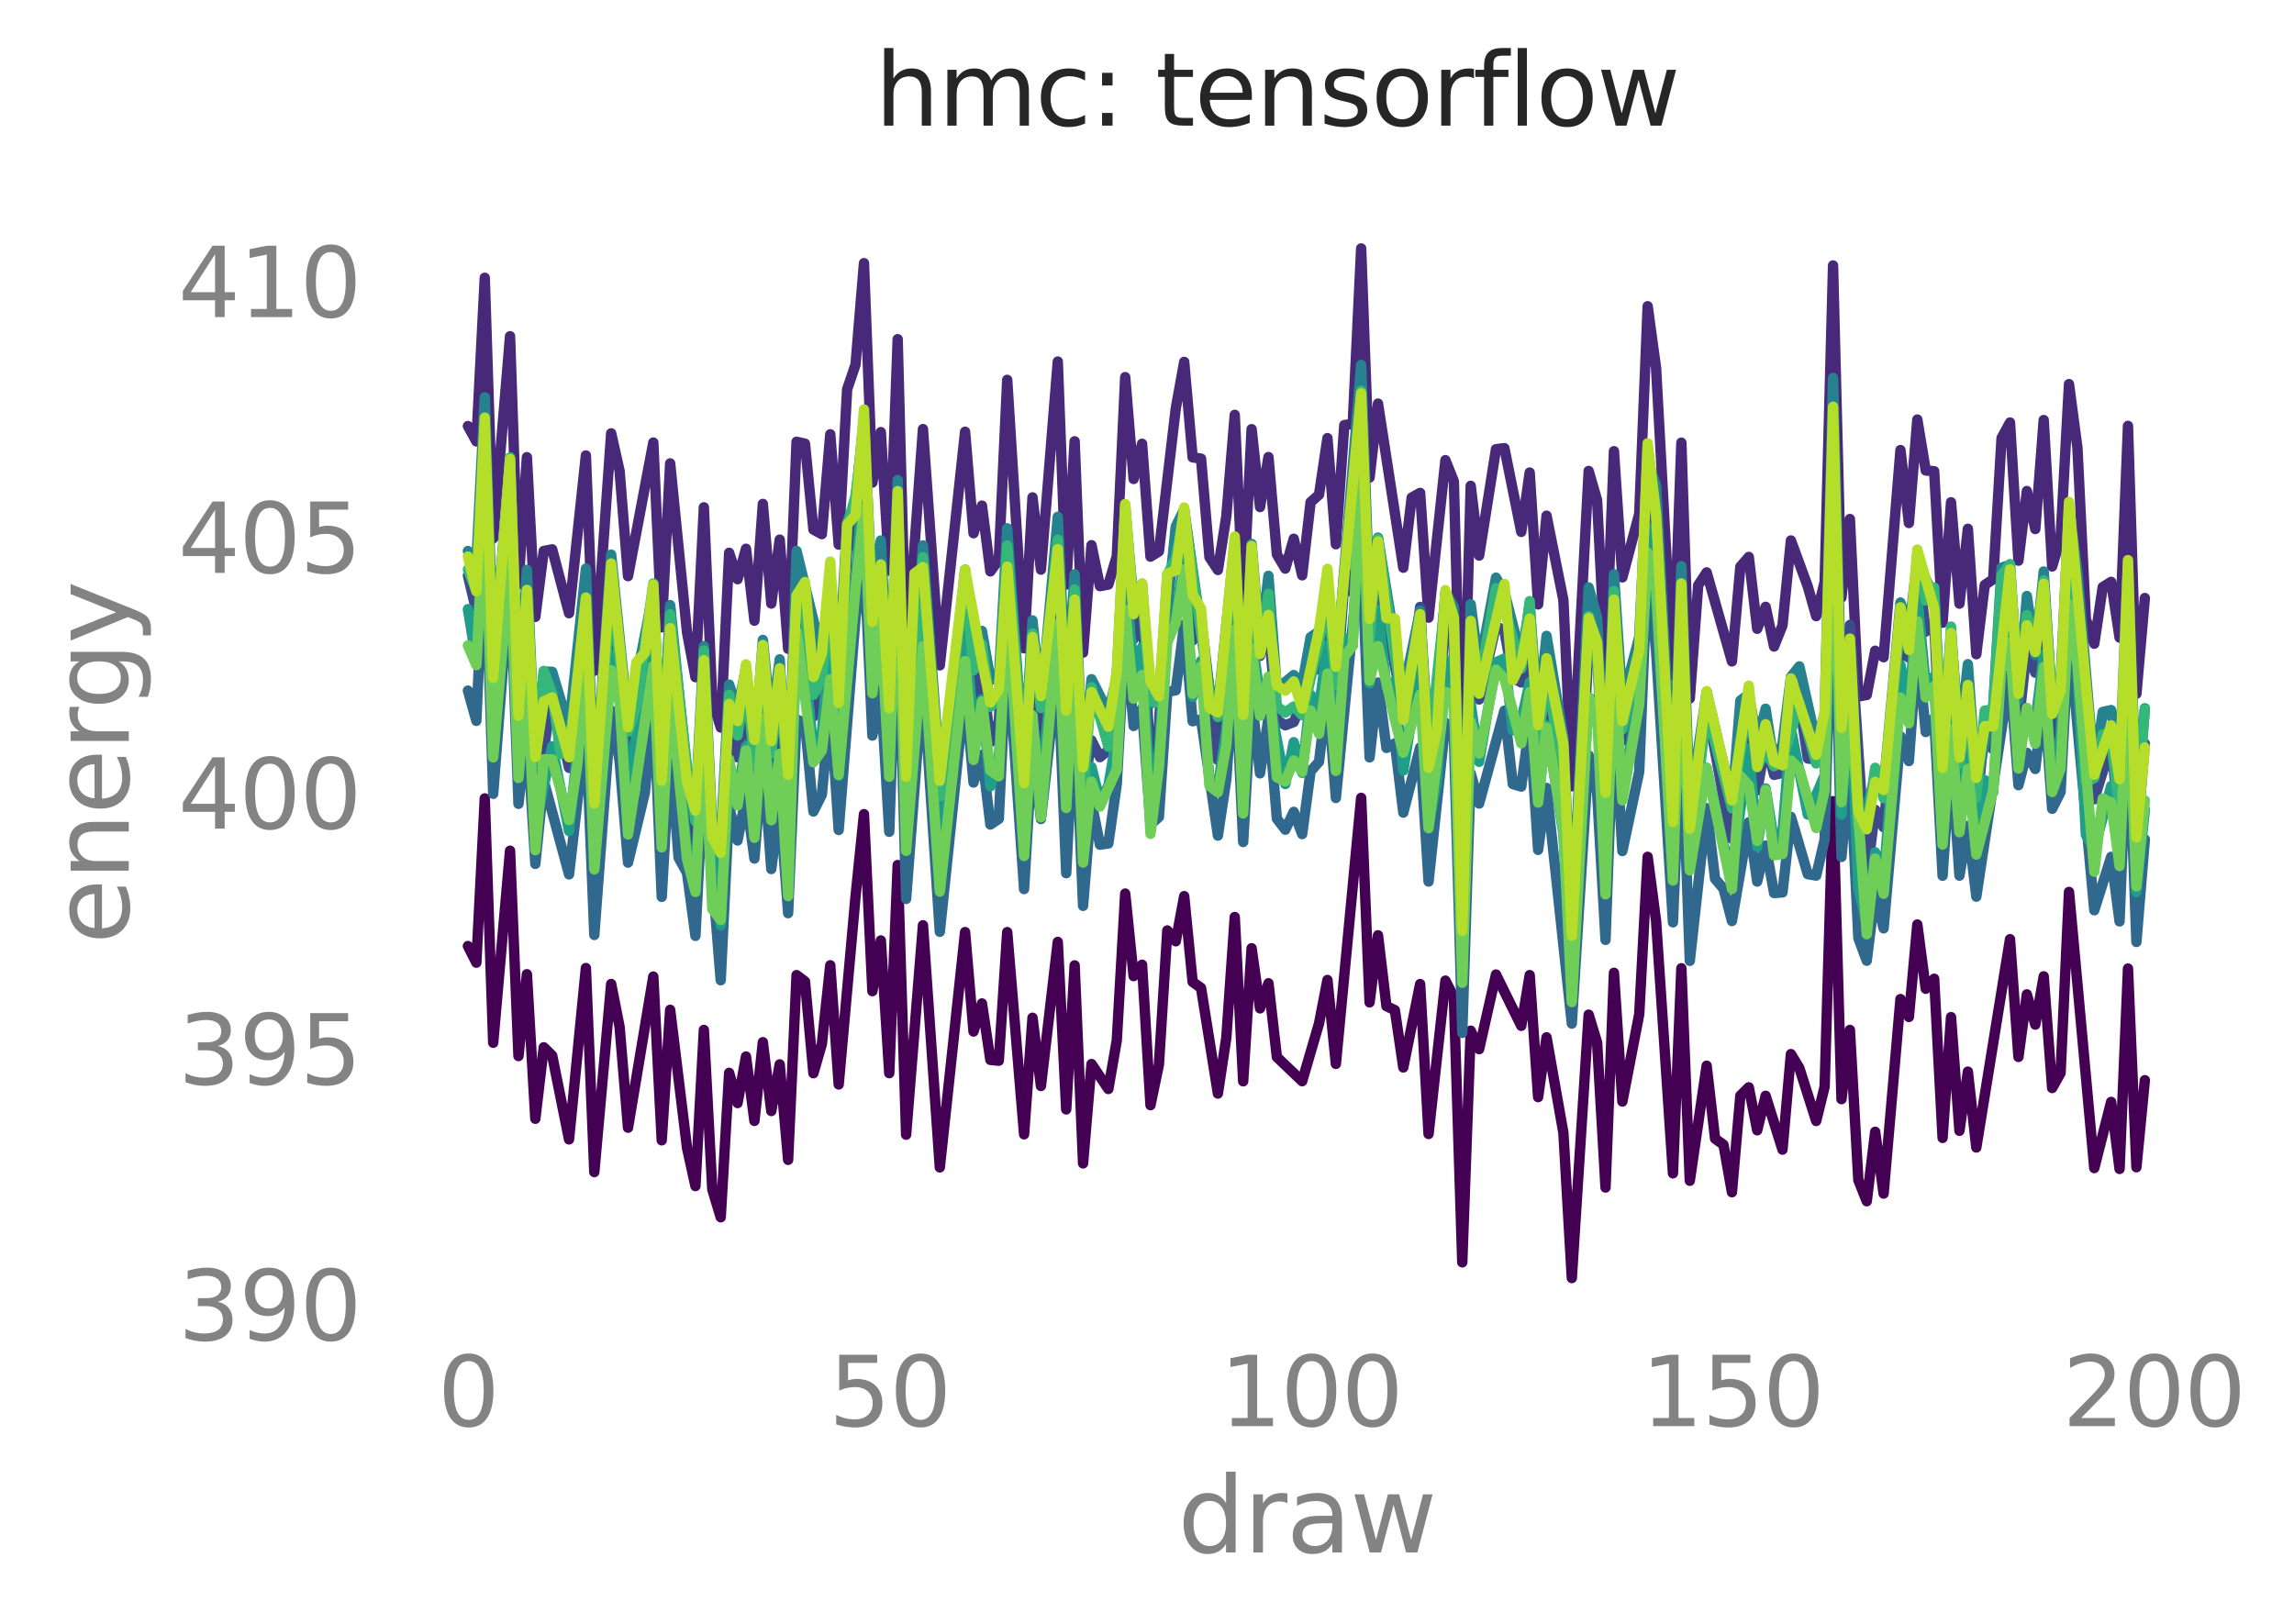 <?xml version="1.0" encoding="utf-8" standalone="no"?>
<!DOCTYPE svg PUBLIC "-//W3C//DTD SVG 1.1//EN"
  "http://www.w3.org/Graphics/SVG/1.1/DTD/svg11.dtd">
<svg xmlns:xlink="http://www.w3.org/1999/xlink" width="331.27pt" height="234.534pt" viewBox="0 0 331.27 234.534" xmlns="http://www.w3.org/2000/svg" version="1.1">
 <defs>
  <style type="text/css">*{stroke-linejoin: round; stroke-linecap: butt}</style>
 </defs>
 <g id="figure_1">
  <g id="patch_1">
   <path d="M 0 234.534 
L 331.27 234.534 
L 331.27 0 
L 0 0 
L 0 234.534 
z
" style="fill: none"/>
  </g>
  <g id="axes_1">
   <g id="patch_2">
    <path d="M 55.462 192.01 
L 321.839 192.01 
L 321.839 28.443 
L 55.462 28.443 
L 55.462 192.01 
z
" style="fill: none"/>
   </g>
   <g id="matplotlib.axis_1">
    <g id="xtick_1">
     <g id="text_1">
      <!-- 0 -->
      <g style="fill: #838383" transform="translate(63.196 205.958) scale(0.138 -0.138)">
       <defs>
        <path id="DejaVuSans-30" d="M 2034 4250 
Q 1547 4250 1301 3770 
Q 1056 3291 1056 2328 
Q 1056 1369 1301 889 
Q 1547 409 2034 409 
Q 2525 409 2770 889 
Q 3016 1369 3016 2328 
Q 3016 3291 2770 3770 
Q 2525 4250 2034 4250 
z
M 2034 4750 
Q 2819 4750 3233 4129 
Q 3647 3509 3647 2328 
Q 3647 1150 3233 529 
Q 2819 -91 2034 -91 
Q 1250 -91 836 529 
Q 422 1150 422 2328 
Q 422 3509 836 4129 
Q 1250 4750 2034 4750 
z
" transform="scale(0.016)"/>
       </defs>
       <use xlink:href="#DejaVuSans-30"/>
      </g>
     </g>
    </g>
    <g id="xtick_2">
     <g id="text_2">
      <!-- 50 -->
      <g style="fill: #838383" transform="translate(119.666 205.958) scale(0.138 -0.138)">
       <defs>
        <path id="DejaVuSans-35" d="M 691 4666 
L 3169 4666 
L 3169 4134 
L 1269 4134 
L 1269 2991 
Q 1406 3038 1543 3061 
Q 1681 3084 1819 3084 
Q 2600 3084 3056 2656 
Q 3513 2228 3513 1497 
Q 3513 744 3044 326 
Q 2575 -91 1722 -91 
Q 1428 -91 1123 -41 
Q 819 9 494 109 
L 494 744 
Q 775 591 1075 516 
Q 1375 441 1709 441 
Q 2250 441 2565 725 
Q 2881 1009 2881 1497 
Q 2881 1984 2565 2268 
Q 2250 2553 1709 2553 
Q 1456 2553 1204 2497 
Q 953 2441 691 2322 
L 691 4666 
z
" transform="scale(0.016)"/>
       </defs>
       <use xlink:href="#DejaVuSans-35"/>
       <use xlink:href="#DejaVuSans-30" x="63.623"/>
      </g>
     </g>
    </g>
    <g id="xtick_3">
     <g id="text_3">
      <!-- 100 -->
      <g style="fill: #838383" transform="translate(176.136 205.958) scale(0.138 -0.138)">
       <defs>
        <path id="DejaVuSans-31" d="M 794 531 
L 1825 531 
L 1825 4091 
L 703 3866 
L 703 4441 
L 1819 4666 
L 2450 4666 
L 2450 531 
L 3481 531 
L 3481 0 
L 794 0 
L 794 531 
z
" transform="scale(0.016)"/>
       </defs>
       <use xlink:href="#DejaVuSans-31"/>
       <use xlink:href="#DejaVuSans-30" x="63.623"/>
       <use xlink:href="#DejaVuSans-30" x="127.246"/>
      </g>
     </g>
    </g>
    <g id="xtick_4">
     <g id="text_4">
      <!-- 150 -->
      <g style="fill: #838383" transform="translate(236.981 205.958) scale(0.138 -0.138)">
       <use xlink:href="#DejaVuSans-31"/>
       <use xlink:href="#DejaVuSans-35" x="63.623"/>
       <use xlink:href="#DejaVuSans-30" x="127.246"/>
      </g>
     </g>
    </g>
    <g id="xtick_5">
     <g id="text_5">
      <!-- 200 -->
      <g style="fill: #838383" transform="translate(297.825 205.958) scale(0.138 -0.138)">
       <defs>
        <path id="DejaVuSans-32" d="M 1228 531 
L 3431 531 
L 3431 0 
L 469 0 
L 469 531 
Q 828 903 1448 1529 
Q 2069 2156 2228 2338 
Q 2531 2678 2651 2914 
Q 2772 3150 2772 3378 
Q 2772 3750 2511 3984 
Q 2250 4219 1831 4219 
Q 1534 4219 1204 4116 
Q 875 4013 500 3803 
L 500 4441 
Q 881 4594 1212 4672 
Q 1544 4750 1819 4750 
Q 2544 4750 2975 4387 
Q 3406 4025 3406 3419 
Q 3406 3131 3298 2873 
Q 3191 2616 2906 2266 
Q 2828 2175 2409 1742 
Q 1991 1309 1228 531 
z
" transform="scale(0.016)"/>
       </defs>
       <use xlink:href="#DejaVuSans-32"/>
       <use xlink:href="#DejaVuSans-30" x="63.623"/>
       <use xlink:href="#DejaVuSans-30" x="127.246"/>
      </g>
     </g>
    </g>
    <g id="text_6">
     <!-- draw -->
     <g style="fill: #838383" transform="translate(170.076 224.215) scale(0.15 -0.15)">
      <defs>
       <path id="DejaVuSans-64" d="M 2906 2969 
L 2906 4863 
L 3481 4863 
L 3481 0 
L 2906 0 
L 2906 525 
Q 2725 213 2448 61 
Q 2172 -91 1784 -91 
Q 1150 -91 751 415 
Q 353 922 353 1747 
Q 353 2572 751 3078 
Q 1150 3584 1784 3584 
Q 2172 3584 2448 3432 
Q 2725 3281 2906 2969 
z
M 947 1747 
Q 947 1113 1208 752 
Q 1469 391 1925 391 
Q 2381 391 2643 752 
Q 2906 1113 2906 1747 
Q 2906 2381 2643 2742 
Q 2381 3103 1925 3103 
Q 1469 3103 1208 2742 
Q 947 2381 947 1747 
z
" transform="scale(0.016)"/>
       <path id="DejaVuSans-72" d="M 2631 2963 
Q 2534 3019 2420 3045 
Q 2306 3072 2169 3072 
Q 1681 3072 1420 2755 
Q 1159 2438 1159 1844 
L 1159 0 
L 581 0 
L 581 3500 
L 1159 3500 
L 1159 2956 
Q 1341 3275 1631 3429 
Q 1922 3584 2338 3584 
Q 2397 3584 2469 3576 
Q 2541 3569 2628 3553 
L 2631 2963 
z
" transform="scale(0.016)"/>
       <path id="DejaVuSans-61" d="M 2194 1759 
Q 1497 1759 1228 1600 
Q 959 1441 959 1056 
Q 959 750 1161 570 
Q 1363 391 1709 391 
Q 2188 391 2477 730 
Q 2766 1069 2766 1631 
L 2766 1759 
L 2194 1759 
z
M 3341 1997 
L 3341 0 
L 2766 0 
L 2766 531 
Q 2569 213 2275 61 
Q 1981 -91 1556 -91 
Q 1019 -91 701 211 
Q 384 513 384 1019 
Q 384 1609 779 1909 
Q 1175 2209 1959 2209 
L 2766 2209 
L 2766 2266 
Q 2766 2663 2505 2880 
Q 2244 3097 1772 3097 
Q 1472 3097 1187 3025 
Q 903 2953 641 2809 
L 641 3341 
Q 956 3463 1253 3523 
Q 1550 3584 1831 3584 
Q 2591 3584 2966 3190 
Q 3341 2797 3341 1997 
z
" transform="scale(0.016)"/>
       <path id="DejaVuSans-77" d="M 269 3500 
L 844 3500 
L 1563 769 
L 2278 3500 
L 2956 3500 
L 3675 769 
L 4391 3500 
L 4966 3500 
L 4050 0 
L 3372 0 
L 2619 2869 
L 1863 0 
L 1184 0 
L 269 3500 
z
" transform="scale(0.016)"/>
      </defs>
      <use xlink:href="#DejaVuSans-64"/>
      <use xlink:href="#DejaVuSans-72" x="63.477"/>
      <use xlink:href="#DejaVuSans-61" x="104.59"/>
      <use xlink:href="#DejaVuSans-77" x="165.869"/>
     </g>
    </g>
   </g>
   <g id="matplotlib.axis_2">
    <g id="ytick_1">
     <g id="text_7">
      <!-- 390 -->
      <g style="fill: #838383" transform="translate(25.717 193.56) scale(0.138 -0.138)">
       <defs>
        <path id="DejaVuSans-33" d="M 2597 2516 
Q 3050 2419 3304 2112 
Q 3559 1806 3559 1356 
Q 3559 666 3084 287 
Q 2609 -91 1734 -91 
Q 1441 -91 1130 -33 
Q 819 25 488 141 
L 488 750 
Q 750 597 1062 519 
Q 1375 441 1716 441 
Q 2309 441 2620 675 
Q 2931 909 2931 1356 
Q 2931 1769 2642 2001 
Q 2353 2234 1838 2234 
L 1294 2234 
L 1294 2753 
L 1863 2753 
Q 2328 2753 2575 2939 
Q 2822 3125 2822 3475 
Q 2822 3834 2567 4026 
Q 2313 4219 1838 4219 
Q 1578 4219 1281 4162 
Q 984 4106 628 3988 
L 628 4550 
Q 988 4650 1302 4700 
Q 1616 4750 1894 4750 
Q 2613 4750 3031 4423 
Q 3450 4097 3450 3541 
Q 3450 3153 3228 2886 
Q 3006 2619 2597 2516 
z
" transform="scale(0.016)"/>
        <path id="DejaVuSans-39" d="M 703 97 
L 703 672 
Q 941 559 1184 500 
Q 1428 441 1663 441 
Q 2288 441 2617 861 
Q 2947 1281 2994 2138 
Q 2813 1869 2534 1725 
Q 2256 1581 1919 1581 
Q 1219 1581 811 2004 
Q 403 2428 403 3163 
Q 403 3881 828 4315 
Q 1253 4750 1959 4750 
Q 2769 4750 3195 4129 
Q 3622 3509 3622 2328 
Q 3622 1225 3098 567 
Q 2575 -91 1691 -91 
Q 1453 -91 1209 -44 
Q 966 3 703 97 
z
M 1959 2075 
Q 2384 2075 2632 2365 
Q 2881 2656 2881 3163 
Q 2881 3666 2632 3958 
Q 2384 4250 1959 4250 
Q 1534 4250 1286 3958 
Q 1038 3666 1038 3163 
Q 1038 2656 1286 2365 
Q 1534 2075 1959 2075 
z
" transform="scale(0.016)"/>
       </defs>
       <use xlink:href="#DejaVuSans-33"/>
       <use xlink:href="#DejaVuSans-39" x="63.623"/>
       <use xlink:href="#DejaVuSans-30" x="127.246"/>
      </g>
     </g>
    </g>
    <g id="ytick_2">
     <g id="text_8">
      <!-- 395 -->
      <g style="fill: #838383" transform="translate(25.717 156.618) scale(0.138 -0.138)">
       <use xlink:href="#DejaVuSans-33"/>
       <use xlink:href="#DejaVuSans-39" x="63.623"/>
       <use xlink:href="#DejaVuSans-35" x="127.246"/>
      </g>
     </g>
    </g>
    <g id="ytick_3">
     <g id="text_9">
      <!-- 400 -->
      <g style="fill: #838383" transform="translate(25.717 119.676) scale(0.138 -0.138)">
       <defs>
        <path id="DejaVuSans-34" d="M 2419 4116 
L 825 1625 
L 2419 1625 
L 2419 4116 
z
M 2253 4666 
L 3047 4666 
L 3047 1625 
L 3713 1625 
L 3713 1100 
L 3047 1100 
L 3047 0 
L 2419 0 
L 2419 1100 
L 313 1100 
L 313 1709 
L 2253 4666 
z
" transform="scale(0.016)"/>
       </defs>
       <use xlink:href="#DejaVuSans-34"/>
       <use xlink:href="#DejaVuSans-30" x="63.623"/>
       <use xlink:href="#DejaVuSans-30" x="127.246"/>
      </g>
     </g>
    </g>
    <g id="ytick_4">
     <g id="text_10">
      <!-- 405 -->
      <g style="fill: #838383" transform="translate(25.717 82.734) scale(0.138 -0.138)">
       <use xlink:href="#DejaVuSans-34"/>
       <use xlink:href="#DejaVuSans-30" x="63.623"/>
       <use xlink:href="#DejaVuSans-35" x="127.246"/>
      </g>
     </g>
    </g>
    <g id="ytick_5">
     <g id="text_11">
      <!-- 410 -->
      <g style="fill: #838383" transform="translate(25.717 45.791) scale(0.138 -0.138)">
       <use xlink:href="#DejaVuSans-34"/>
       <use xlink:href="#DejaVuSans-31" x="63.623"/>
       <use xlink:href="#DejaVuSans-30" x="127.246"/>
      </g>
     </g>
    </g>
    <g id="text_12">
     <!-- energy -->
     <g style="fill: #838383" transform="translate(18.598 136.361) rotate(-90) scale(0.15 -0.15)">
      <defs>
       <path id="DejaVuSans-65" d="M 3597 1894 
L 3597 1613 
L 953 1613 
Q 991 1019 1311 708 
Q 1631 397 2203 397 
Q 2534 397 2845 478 
Q 3156 559 3463 722 
L 3463 178 
Q 3153 47 2828 -22 
Q 2503 -91 2169 -91 
Q 1331 -91 842 396 
Q 353 884 353 1716 
Q 353 2575 817 3079 
Q 1281 3584 2069 3584 
Q 2775 3584 3186 3129 
Q 3597 2675 3597 1894 
z
M 3022 2063 
Q 3016 2534 2758 2815 
Q 2500 3097 2075 3097 
Q 1594 3097 1305 2825 
Q 1016 2553 972 2059 
L 3022 2063 
z
" transform="scale(0.016)"/>
       <path id="DejaVuSans-6e" d="M 3513 2113 
L 3513 0 
L 2938 0 
L 2938 2094 
Q 2938 2591 2744 2837 
Q 2550 3084 2163 3084 
Q 1697 3084 1428 2787 
Q 1159 2491 1159 1978 
L 1159 0 
L 581 0 
L 581 3500 
L 1159 3500 
L 1159 2956 
Q 1366 3272 1645 3428 
Q 1925 3584 2291 3584 
Q 2894 3584 3203 3211 
Q 3513 2838 3513 2113 
z
" transform="scale(0.016)"/>
       <path id="DejaVuSans-67" d="M 2906 1791 
Q 2906 2416 2648 2759 
Q 2391 3103 1925 3103 
Q 1463 3103 1205 2759 
Q 947 2416 947 1791 
Q 947 1169 1205 825 
Q 1463 481 1925 481 
Q 2391 481 2648 825 
Q 2906 1169 2906 1791 
z
M 3481 434 
Q 3481 -459 3084 -895 
Q 2688 -1331 1869 -1331 
Q 1566 -1331 1297 -1286 
Q 1028 -1241 775 -1147 
L 775 -588 
Q 1028 -725 1275 -790 
Q 1522 -856 1778 -856 
Q 2344 -856 2625 -561 
Q 2906 -266 2906 331 
L 2906 616 
Q 2728 306 2450 153 
Q 2172 0 1784 0 
Q 1141 0 747 490 
Q 353 981 353 1791 
Q 353 2603 747 3093 
Q 1141 3584 1784 3584 
Q 2172 3584 2450 3431 
Q 2728 3278 2906 2969 
L 2906 3500 
L 3481 3500 
L 3481 434 
z
" transform="scale(0.016)"/>
       <path id="DejaVuSans-79" d="M 2059 -325 
Q 1816 -950 1584 -1140 
Q 1353 -1331 966 -1331 
L 506 -1331 
L 506 -850 
L 844 -850 
Q 1081 -850 1212 -737 
Q 1344 -625 1503 -206 
L 1606 56 
L 191 3500 
L 800 3500 
L 1894 763 
L 2988 3500 
L 3597 3500 
L 2059 -325 
z
" transform="scale(0.016)"/>
      </defs>
      <use xlink:href="#DejaVuSans-65"/>
      <use xlink:href="#DejaVuSans-6e" x="61.523"/>
      <use xlink:href="#DejaVuSans-65" x="124.902"/>
      <use xlink:href="#DejaVuSans-72" x="186.426"/>
      <use xlink:href="#DejaVuSans-67" x="225.789"/>
      <use xlink:href="#DejaVuSans-79" x="289.266"/>
     </g>
    </g>
   </g>
   <g id="line2d_1">
    <path d="M 67.571 136.627 
L 68.787 139.028 
L 70.004 115.305 
L 71.221 150.595 
L 73.655 122.861 
L 74.872 152.517 
L 76.089 140.698 
L 77.306 161.57 
L 78.522 151.251 
L 79.739 152.448 
L 82.173 164.55 
L 84.607 139.808 
L 85.824 169.278 
L 88.258 142.108 
L 89.474 148.304 
L 90.691 162.868 
L 94.342 141.038 
L 95.559 164.686 
L 96.776 145.84 
L 99.21 165.779 
L 100.426 171.293 
L 101.643 148.746 
L 102.86 171.772 
L 104.077 175.798 
L 105.294 154.944 
L 106.511 159.304 
L 107.728 152.585 
L 108.945 161.881 
L 110.161 150.514 
L 111.378 160.451 
L 112.595 153.72 
L 113.812 167.509 
L 115.029 140.827 
L 116.246 141.741 
L 117.463 154.993 
L 118.68 150.78 
L 119.897 139.406 
L 121.113 156.616 
L 123.547 129.452 
L 124.764 117.583 
L 125.981 143.142 
L 127.198 135.822 
L 128.415 154.986 
L 129.632 124.933 
L 130.849 163.875 
L 133.282 133.63 
L 135.716 168.595 
L 139.367 134.611 
L 140.584 148.971 
L 141.8 144.918 
L 143.017 153.069 
L 144.234 153.188 
L 145.451 134.619 
L 147.885 163.815 
L 149.102 146.986 
L 150.319 156.84 
L 152.752 136.034 
L 153.969 160.219 
L 155.186 139.419 
L 156.403 168.018 
L 157.62 153.669 
L 160.054 157.273 
L 161.271 150.259 
L 162.488 129.05 
L 163.704 140.97 
L 164.921 139.328 
L 166.138 159.609 
L 167.355 153.748 
L 168.572 134.377 
L 169.789 135.944 
L 171.006 129.42 
L 172.223 141.806 
L 173.439 142.68 
L 175.873 157.929 
L 177.09 149.858 
L 178.307 132.437 
L 179.524 156.164 
L 180.741 136.944 
L 181.958 145.628 
L 183.175 142.004 
L 184.391 152.66 
L 188.042 156.147 
L 190.476 147.812 
L 191.693 141.531 
L 192.91 153.649 
L 196.56 115.227 
L 197.777 144.764 
L 198.994 135.075 
L 200.211 145.305 
L 201.428 145.886 
L 202.645 154.158 
L 205.078 142.118 
L 206.295 163.77 
L 208.729 141.624 
L 209.946 144.012 
L 211.163 182.306 
L 212.38 148.855 
L 213.597 151.521 
L 216.03 140.743 
L 219.681 148.152 
L 220.898 140.823 
L 222.115 158.44 
L 223.332 149.814 
L 225.766 163.61 
L 226.982 184.575 
L 229.416 146.541 
L 230.633 150.556 
L 231.85 171.5 
L 233.067 140.496 
L 234.284 159.081 
L 236.717 146.469 
L 237.934 123.743 
L 239.151 133.037 
L 241.585 169.451 
L 242.802 139.835 
L 244.019 170.525 
L 246.453 153.91 
L 247.669 164.443 
L 248.886 165.325 
L 250.103 172.182 
L 251.32 158.241 
L 252.537 157.032 
L 253.754 163.234 
L 254.971 158.255 
L 257.405 166.029 
L 258.621 152.231 
L 259.838 154.249 
L 262.272 161.892 
L 263.489 156.94 
L 264.706 115.712 
L 265.923 158.739 
L 267.14 148.743 
L 268.357 170.425 
L 269.573 173.486 
L 270.79 163.457 
L 272.007 172.381 
L 274.441 144.289 
L 275.658 146.871 
L 276.875 133.519 
L 278.092 142.796 
L 279.308 141.352 
L 280.525 164.339 
L 281.742 146.895 
L 282.959 163.312 
L 284.176 154.769 
L 285.393 165.722 
L 290.26 135.639 
L 291.477 152.641 
L 292.694 143.606 
L 293.911 147.975 
L 295.128 141.002 
L 296.345 157.132 
L 297.562 154.968 
L 298.779 128.818 
L 302.429 168.695 
L 304.863 159.137 
L 306.08 168.821 
L 307.297 139.879 
L 308.514 168.572 
L 309.731 156.004 
L 309.731 156.004 
" clip-path="url(#pa19391e7d1)" style="fill: none; stroke: #440154; stroke-width: 1.5; stroke-linecap: round"/>
   </g>
   <g id="line2d_2">
    <path d="M 67.571 61.531 
L 68.787 63.745 
L 70.004 40.116 
L 71.221 77.753 
L 73.655 48.556 
L 74.872 84.402 
L 76.089 66.027 
L 77.306 89.091 
L 78.522 79.573 
L 79.739 79.338 
L 82.173 88.56 
L 84.607 65.779 
L 85.824 96.876 
L 88.258 62.581 
L 89.474 68.015 
L 90.691 83.207 
L 94.342 63.91 
L 95.559 90.601 
L 96.776 66.921 
L 99.21 91.317 
L 100.426 97.793 
L 101.643 73.265 
L 102.86 101.014 
L 104.077 105.063 
L 105.294 79.833 
L 106.511 83.647 
L 107.728 79.252 
L 108.945 89.639 
L 110.161 72.775 
L 111.378 87.165 
L 112.595 77.933 
L 113.812 93.693 
L 115.029 63.8 
L 116.246 64.08 
L 117.463 76.476 
L 118.68 77.144 
L 119.897 62.719 
L 121.113 78.651 
L 122.33 56.232 
L 123.547 52.652 
L 124.764 38.004 
L 125.981 69.688 
L 127.198 62.407 
L 128.415 82.409 
L 129.632 48.987 
L 130.849 95.553 
L 133.282 61.97 
L 135.716 96.088 
L 139.367 62.355 
L 140.584 77.006 
L 141.8 73.023 
L 143.017 82.518 
L 144.234 80.832 
L 145.451 54.86 
L 147.885 93.626 
L 149.102 71.832 
L 150.319 82.269 
L 152.752 52.216 
L 153.969 84.421 
L 155.186 63.732 
L 156.403 94.252 
L 157.62 78.734 
L 158.837 84.648 
L 160.054 84.422 
L 161.271 80.337 
L 162.488 54.463 
L 163.704 69.173 
L 164.921 64.09 
L 166.138 80.391 
L 167.355 79.637 
L 169.789 59.001 
L 171.006 52.263 
L 172.223 66.051 
L 173.439 66.236 
L 174.656 80.475 
L 175.873 82.318 
L 177.09 74.55 
L 178.307 59.913 
L 179.524 86.595 
L 180.741 61.98 
L 181.958 73.231 
L 183.175 66.008 
L 184.391 80.066 
L 185.608 82.117 
L 186.825 77.805 
L 188.042 83.087 
L 189.259 72.53 
L 190.476 71.443 
L 191.693 63.275 
L 192.91 78.602 
L 194.127 61.394 
L 195.343 61.215 
L 196.56 35.877 
L 197.777 68.972 
L 198.994 58.287 
L 202.645 81.989 
L 203.862 71.858 
L 205.078 71.185 
L 206.295 89.201 
L 208.729 66.457 
L 209.946 69.51 
L 211.163 114.303 
L 212.38 70.161 
L 213.597 80.234 
L 216.03 64.873 
L 217.247 64.723 
L 219.681 76.813 
L 220.898 68.246 
L 222.115 87.284 
L 223.332 74.479 
L 225.766 86.666 
L 226.982 113.559 
L 229.416 68.017 
L 230.633 72.246 
L 231.85 96.249 
L 233.067 65.161 
L 234.284 83.382 
L 236.717 74.205 
L 237.934 44.226 
L 239.151 53.168 
L 241.585 97.583 
L 242.802 63.93 
L 244.019 100.878 
L 245.236 84.512 
L 246.453 82.664 
L 250.103 95.522 
L 251.32 81.841 
L 252.537 80.432 
L 253.754 90.809 
L 254.971 87.636 
L 256.188 93.367 
L 257.405 90.317 
L 258.621 78.055 
L 261.055 84.7 
L 262.272 88.983 
L 263.489 84.06 
L 264.706 38.339 
L 265.923 86.284 
L 267.14 74.956 
L 268.357 100.584 
L 269.573 100.364 
L 270.79 93.982 
L 272.007 94.917 
L 274.441 64.996 
L 275.658 75.533 
L 276.875 60.589 
L 278.092 67.944 
L 279.308 68.053 
L 280.525 89.934 
L 281.742 72.54 
L 282.959 87.176 
L 284.176 76.366 
L 285.393 94.482 
L 286.61 84.481 
L 287.827 83.657 
L 289.044 63.251 
L 290.26 61.02 
L 291.477 80.97 
L 292.694 70.914 
L 293.911 76.404 
L 295.128 60.663 
L 296.345 81.805 
L 297.562 77.705 
L 298.779 55.474 
L 299.996 64.662 
L 301.212 89.379 
L 302.429 92.966 
L 303.646 84.796 
L 304.863 84.034 
L 306.08 92.078 
L 307.297 61.507 
L 308.514 100.199 
L 309.731 86.365 
L 309.731 86.365 
" clip-path="url(#pa19391e7d1)" style="fill: none; stroke: #482878; stroke-width: 1.5; stroke-linecap: round"/>
   </g>
   <g id="line2d_3">
    <path d="M 67.571 83.097 
L 68.787 88.272 
L 70.004 62.459 
L 71.221 100.091 
L 73.655 72.563 
L 74.872 108.108 
L 76.089 88.019 
L 77.306 116.91 
L 79.739 100.033 
L 82.173 110.891 
L 83.39 105.067 
L 84.607 89.694 
L 85.824 116.209 
L 88.258 86.231 
L 90.691 109.698 
L 94.342 87.672 
L 95.559 114.231 
L 96.776 87.877 
L 99.21 118.655 
L 100.426 121.872 
L 101.643 96.554 
L 102.86 125.377 
L 104.077 125.457 
L 105.294 104.596 
L 106.511 109.367 
L 107.728 99.863 
L 108.945 113.153 
L 110.161 96.781 
L 111.378 111.539 
L 112.595 101.737 
L 113.812 119.523 
L 115.029 84.819 
L 116.246 90.077 
L 117.463 103.495 
L 118.68 97.994 
L 119.897 87.26 
L 121.113 105.575 
L 122.33 79.455 
L 123.547 76.916 
L 124.764 63.252 
L 125.981 92.177 
L 127.198 81.471 
L 128.415 105.787 
L 129.632 72.741 
L 130.849 116.338 
L 133.282 83.49 
L 135.716 117.415 
L 136.933 112.212 
L 139.367 86.269 
L 140.584 100.85 
L 141.8 96.681 
L 143.017 107.184 
L 144.234 104.203 
L 145.451 82.456 
L 147.885 115.462 
L 149.102 96.351 
L 150.319 109.362 
L 152.752 83.029 
L 153.969 105.299 
L 155.186 88.96 
L 156.403 114.42 
L 157.62 106.932 
L 158.837 109.347 
L 160.054 108.349 
L 161.271 100.323 
L 162.488 77.786 
L 163.704 92.29 
L 164.921 87.468 
L 166.138 110.487 
L 167.355 104.921 
L 168.572 83.625 
L 169.789 81.025 
L 171.006 75.86 
L 172.223 92.503 
L 173.439 89.376 
L 175.873 109.759 
L 178.307 81.867 
L 179.524 111.617 
L 180.741 81.652 
L 181.958 94.726 
L 183.175 90.55 
L 184.391 103.977 
L 185.608 104.746 
L 186.825 104.274 
L 188.042 101.45 
L 189.259 94.541 
L 190.476 96.718 
L 191.693 90.88 
L 192.91 100.803 
L 194.127 84.203 
L 195.343 85.574 
L 196.56 55.985 
L 197.777 93.419 
L 198.994 81.687 
L 201.428 96.177 
L 202.645 102.079 
L 203.862 98.022 
L 205.078 87.646 
L 206.295 112.236 
L 207.512 107.803 
L 208.729 88.995 
L 209.946 93.194 
L 211.163 135.07 
L 212.38 93.527 
L 213.597 101.021 
L 216.03 90.37 
L 217.247 91.128 
L 218.464 97.889 
L 219.681 98.566 
L 220.898 92.575 
L 222.115 108.424 
L 223.332 99.228 
L 225.766 114.652 
L 226.982 140.097 
L 229.416 93.225 
L 230.633 93.199 
L 231.85 119.591 
L 233.067 88.158 
L 234.284 107.02 
L 236.717 93.593 
L 237.934 73.078 
L 239.151 74.49 
L 241.585 121.335 
L 242.802 84 
L 244.019 119.561 
L 246.453 101.983 
L 248.886 115.101 
L 250.103 121.148 
L 252.537 104.018 
L 253.754 114.147 
L 254.971 107.302 
L 256.188 111.911 
L 257.405 111.622 
L 258.621 102.27 
L 259.838 101.349 
L 261.055 109.537 
L 262.272 109.688 
L 263.489 105.827 
L 264.706 60.869 
L 265.923 108.285 
L 267.14 90.255 
L 269.573 126.628 
L 270.79 116.947 
L 272.007 119.472 
L 274.441 93.362 
L 275.658 94.979 
L 276.875 80.982 
L 278.092 91.214 
L 279.308 89.687 
L 280.525 116.58 
L 281.742 94.248 
L 282.959 113.694 
L 284.176 101.52 
L 285.393 116.998 
L 286.61 105.41 
L 287.827 108.217 
L 289.044 87.721 
L 290.26 86.688 
L 291.477 104.812 
L 292.694 93.662 
L 293.911 97.149 
L 295.128 90.077 
L 296.345 108.425 
L 297.562 102.662 
L 298.779 76.545 
L 302.429 115.431 
L 304.863 107.474 
L 306.08 119.124 
L 307.297 86.716 
L 308.514 122.213 
L 309.731 107.396 
L 309.731 107.396 
" clip-path="url(#pa19391e7d1)" style="fill: none; stroke: #3e4989; stroke-width: 1.5; stroke-linecap: round"/>
   </g>
   <g id="line2d_4">
    <path d="M 67.571 99.74 
L 68.787 104.102 
L 70.004 77.429 
L 71.221 114.642 
L 73.655 83.108 
L 74.872 116.091 
L 76.089 105.271 
L 77.306 124.762 
L 78.522 112.77 
L 82.173 126.28 
L 84.607 105.018 
L 85.824 135.023 
L 88.258 102.605 
L 89.474 109.928 
L 90.691 124.579 
L 93.125 114.479 
L 94.342 100.678 
L 95.559 129.528 
L 96.776 108.299 
L 97.993 123.86 
L 99.21 126.066 
L 100.426 135.159 
L 101.643 111.49 
L 104.077 141.567 
L 105.294 116.565 
L 106.511 121.379 
L 107.728 115.058 
L 108.945 123.993 
L 110.161 109.108 
L 111.378 125.503 
L 112.595 115.859 
L 113.812 131.879 
L 115.029 103.889 
L 116.246 104.433 
L 117.463 117.199 
L 118.68 114.765 
L 119.897 101.714 
L 121.113 119.869 
L 123.547 89.203 
L 124.764 80.112 
L 125.981 106.232 
L 127.198 99.459 
L 128.415 120.13 
L 129.632 85.623 
L 130.849 129.822 
L 133.282 97.926 
L 135.716 134.574 
L 139.367 99.536 
L 140.584 113.014 
L 141.8 109.003 
L 143.017 119.078 
L 144.234 118.257 
L 145.451 93.349 
L 147.885 128.401 
L 149.102 107.733 
L 150.319 118.284 
L 152.752 96.628 
L 153.969 126.108 
L 155.186 101.73 
L 156.403 130.825 
L 157.62 115.84 
L 158.837 121.99 
L 160.054 121.815 
L 161.271 113.248 
L 162.488 91.29 
L 163.704 104.845 
L 164.921 102.332 
L 166.138 119.078 
L 167.355 117.992 
L 168.572 99.937 
L 169.789 99.685 
L 171.006 90.181 
L 172.223 104.162 
L 173.439 103.891 
L 175.873 120.676 
L 177.09 112.545 
L 178.307 95.699 
L 179.524 121.6 
L 180.741 100.737 
L 181.958 111.686 
L 183.175 103.688 
L 184.391 118.229 
L 185.608 119.822 
L 186.825 117.247 
L 188.042 120.462 
L 189.259 111.394 
L 190.476 110.007 
L 191.693 99.838 
L 192.91 115.242 
L 196.56 77.817 
L 197.777 109.383 
L 198.994 98.574 
L 200.211 108.015 
L 201.428 107.361 
L 202.645 117.36 
L 205.078 107.946 
L 206.295 127.315 
L 208.729 104.379 
L 209.946 106.259 
L 211.163 149.167 
L 212.38 111.687 
L 213.597 116.045 
L 217.247 102.631 
L 218.464 113.233 
L 219.681 113.6 
L 220.898 104.373 
L 222.115 122.739 
L 223.332 113.791 
L 226.982 147.826 
L 229.416 109.083 
L 230.633 114.506 
L 231.85 135.738 
L 233.067 102.277 
L 234.284 122.911 
L 236.717 111.426 
L 237.934 81.374 
L 239.151 94.087 
L 241.585 133.203 
L 242.802 104.707 
L 244.019 138.765 
L 246.453 116.717 
L 247.669 126.922 
L 248.886 128.345 
L 250.103 133.015 
L 252.537 118.756 
L 253.754 127.314 
L 254.971 122.124 
L 256.188 128.969 
L 257.405 128.879 
L 258.621 117.97 
L 261.055 126.248 
L 262.272 126.449 
L 263.489 121.232 
L 264.706 77.776 
L 265.923 123.758 
L 267.14 110.252 
L 268.357 135.47 
L 269.573 138.745 
L 270.79 128.908 
L 272.007 134.075 
L 274.441 106.334 
L 275.658 109.918 
L 276.875 93.219 
L 278.092 105.723 
L 279.308 103.678 
L 280.525 126.471 
L 281.742 108.688 
L 282.959 126.458 
L 284.176 119.264 
L 285.393 129.495 
L 290.26 97.275 
L 291.477 113.398 
L 292.694 108.725 
L 293.911 111.056 
L 295.128 100.09 
L 296.345 116.806 
L 297.562 114.389 
L 298.779 91.464 
L 302.429 131.456 
L 304.863 123.748 
L 306.08 133.071 
L 307.297 102.672 
L 308.514 136.04 
L 309.731 121.218 
L 309.731 121.218 
" clip-path="url(#pa19391e7d1)" style="fill: none; stroke: #31688e; stroke-width: 1.5; stroke-linecap: round"/>
   </g>
   <g id="line2d_5">
    <path d="M 67.571 79.576 
L 68.787 81.243 
L 70.004 57.376 
L 71.221 93.871 
L 73.655 68.816 
L 74.872 104.248 
L 76.089 82.29 
L 77.306 109.646 
L 78.522 96.993 
L 79.739 97.02 
L 82.173 105.168 
L 84.607 82.118 
L 85.824 115.022 
L 88.258 80.1 
L 90.691 104.169 
L 94.342 85.594 
L 95.559 110.305 
L 96.776 87.389 
L 99.21 111.549 
L 100.426 116.541 
L 101.643 93.315 
L 102.86 119.725 
L 104.077 121.254 
L 105.294 98.869 
L 106.511 102.605 
L 107.728 96.43 
L 108.945 108.796 
L 110.161 92.416 
L 111.378 104.639 
L 112.595 95.223 
L 113.812 115.108 
L 115.029 79.569 
L 118.68 94.599 
L 119.897 83.654 
L 121.113 96.822 
L 122.33 75.432 
L 123.547 72.272 
L 124.764 60.267 
L 125.981 87.011 
L 127.198 78.058 
L 128.415 102.711 
L 129.632 69.328 
L 130.849 113.409 
L 133.282 78.771 
L 135.716 111.849 
L 136.933 104.621 
L 139.367 82.27 
L 140.584 95.597 
L 141.8 91.127 
L 143.017 98.082 
L 144.234 98.188 
L 145.451 76.293 
L 147.885 110.758 
L 149.102 89.598 
L 150.319 101.808 
L 152.752 74.639 
L 153.969 100.211 
L 155.186 82.942 
L 156.403 111.554 
L 157.62 98.084 
L 160.054 102.906 
L 161.271 97.796 
L 162.488 74.216 
L 163.704 87.046 
L 164.921 84.296 
L 166.138 101.636 
L 167.355 99.728 
L 169.789 76.035 
L 171.006 73.577 
L 174.656 99.437 
L 175.873 102.138 
L 178.307 78.24 
L 179.524 103.264 
L 180.741 78.559 
L 181.958 93.179 
L 183.175 83.161 
L 184.391 99.511 
L 186.825 97.489 
L 188.042 98.838 
L 189.259 92.029 
L 190.476 91.174 
L 191.693 84.965 
L 192.91 97.028 
L 196.56 52.708 
L 197.777 86.831 
L 198.994 77.639 
L 201.428 92.757 
L 202.645 99.964 
L 205.078 88.19 
L 206.295 107.812 
L 207.512 100.244 
L 208.729 85.549 
L 209.946 87.632 
L 211.163 131.054 
L 212.38 87.255 
L 213.597 96.547 
L 216.03 83.427 
L 217.247 85.49 
L 219.681 95.025 
L 220.898 87.436 
L 222.115 103.872 
L 223.332 91.837 
L 225.766 106.487 
L 226.982 133.742 
L 229.416 84.836 
L 230.633 89.202 
L 231.85 114.568 
L 233.067 82.935 
L 234.284 101.308 
L 236.717 91.974 
L 237.934 66.723 
L 239.151 70.1 
L 241.585 115.772 
L 242.802 81.761 
L 244.019 116.584 
L 246.453 99.912 
L 248.886 110.323 
L 250.103 116.308 
L 251.32 101.179 
L 252.537 100.267 
L 253.754 107.216 
L 254.971 102.357 
L 256.188 110.34 
L 257.405 107.415 
L 258.621 97.776 
L 259.838 96.239 
L 262.272 107.161 
L 263.489 103.233 
L 264.706 54.598 
L 265.923 101.088 
L 267.14 92.29 
L 268.357 115.61 
L 269.573 116.71 
L 270.79 112.153 
L 272.007 113.755 
L 274.441 87.018 
L 275.658 91 
L 276.875 80.978 
L 279.308 86.21 
L 280.525 107.986 
L 281.742 91.395 
L 282.959 106.913 
L 284.176 95.921 
L 285.393 112.793 
L 287.827 101.982 
L 289.044 81.983 
L 290.26 81.588 
L 291.477 101.126 
L 292.694 86.074 
L 293.911 94.597 
L 295.128 82.536 
L 296.345 101.817 
L 297.562 98.263 
L 298.779 73.478 
L 299.996 82.556 
L 302.429 111.488 
L 303.646 102.827 
L 304.863 102.551 
L 306.08 110.955 
L 307.297 81.25 
L 308.514 116.474 
L 309.731 102.292 
L 309.731 102.292 
" clip-path="url(#pa19391e7d1)" style="fill: none; stroke: #26828e; stroke-width: 1.5; stroke-linecap: round"/>
   </g>
   <g id="line2d_6">
    <path d="M 67.571 87.976 
L 68.787 95.493 
L 70.004 70.561 
L 71.221 109.096 
L 73.655 80.026 
L 74.872 110.791 
L 76.089 97.693 
L 77.306 119.394 
L 79.739 107.783 
L 82.173 120.016 
L 84.607 96.098 
L 85.824 122.094 
L 88.258 94.567 
L 89.474 101.025 
L 90.691 113.232 
L 94.342 91.75 
L 95.559 118.961 
L 96.776 97.342 
L 99.21 123.038 
L 100.426 126.397 
L 101.643 103.828 
L 104.077 133.623 
L 105.294 110.689 
L 106.511 114.104 
L 107.728 107.822 
L 108.945 114.893 
L 110.161 102.13 
L 111.378 116.514 
L 112.595 109.108 
L 113.812 122.06 
L 115.029 94.01 
L 116.246 96.096 
L 117.463 108.423 
L 118.68 105.869 
L 119.897 91.551 
L 121.113 112.033 
L 122.33 85.821 
L 123.547 83.789 
L 124.764 68.267 
L 125.981 99.375 
L 127.198 90.566 
L 128.415 109.414 
L 129.632 78.834 
L 130.849 121.231 
L 133.282 90.229 
L 135.716 124.813 
L 139.367 90.38 
L 140.584 105.107 
L 141.8 101.003 
L 143.017 113.559 
L 144.234 109.726 
L 145.451 87.049 
L 147.885 123.632 
L 149.102 104.613 
L 150.319 112.977 
L 152.752 90.089 
L 153.969 113.794 
L 155.186 93.981 
L 156.403 120.869 
L 157.62 110.785 
L 158.837 115.637 
L 160.054 113.508 
L 161.271 106.314 
L 162.488 82.623 
L 163.704 96.949 
L 164.921 93.449 
L 166.138 115.624 
L 167.355 108.615 
L 168.572 90.271 
L 169.789 88.974 
L 171.006 80.585 
L 172.223 100.638 
L 173.439 95.459 
L 174.656 113.04 
L 175.873 113.626 
L 177.09 105.398 
L 178.307 86.239 
L 179.524 116.423 
L 180.741 91.762 
L 181.958 100.643 
L 183.175 100.367 
L 185.608 113.237 
L 186.825 107.189 
L 188.042 111.61 
L 189.259 100.332 
L 190.476 102.176 
L 191.693 93.201 
L 192.91 106.138 
L 194.127 92.149 
L 195.343 93.234 
L 196.56 65.53 
L 197.777 98.69 
L 198.994 88.127 
L 200.211 99.148 
L 201.428 98.353 
L 202.645 111.281 
L 205.078 96.107 
L 206.295 119.157 
L 207.512 112.799 
L 208.729 95.275 
L 209.946 100.021 
L 211.163 139.993 
L 212.38 101.576 
L 213.597 110.022 
L 216.03 95.648 
L 217.247 95.112 
L 218.464 105.461 
L 219.681 104.108 
L 220.898 98.53 
L 222.115 115.789 
L 223.332 104.72 
L 225.766 120.422 
L 226.982 141.541 
L 229.416 100.699 
L 230.633 101.554 
L 231.85 124.457 
L 233.067 96.082 
L 234.284 115.007 
L 236.717 100.01 
L 237.934 76.259 
L 239.151 86.764 
L 241.585 123.715 
L 242.802 92.248 
L 244.019 125.271 
L 246.453 110.89 
L 248.886 122.032 
L 250.103 125.809 
L 252.537 108.097 
L 253.754 122.327 
L 254.971 113.867 
L 256.188 121.507 
L 257.405 120.091 
L 258.621 105.208 
L 261.055 117.64 
L 263.489 111.965 
L 264.706 67.826 
L 265.923 117.631 
L 267.14 98.348 
L 268.357 128.254 
L 269.573 133.422 
L 270.79 123.092 
L 272.007 126.945 
L 274.441 96.013 
L 275.658 102.583 
L 276.875 86.188 
L 278.092 98.9 
L 279.308 97.65 
L 280.525 121.604 
L 281.742 102.182 
L 282.959 117.528 
L 284.176 107.207 
L 285.393 122.196 
L 286.61 112.666 
L 287.827 114.429 
L 289.044 94.157 
L 290.26 91.552 
L 291.477 109.171 
L 292.694 103.236 
L 293.911 104.282 
L 295.128 94.482 
L 296.345 113.944 
L 297.562 106.217 
L 298.779 83.576 
L 299.996 96.576 
L 301.212 120.559 
L 302.429 122.624 
L 304.863 113.511 
L 306.08 121.303 
L 307.297 93.027 
L 308.514 128.835 
L 309.731 116.921 
L 309.731 116.921 
" clip-path="url(#pa19391e7d1)" style="fill: none; stroke: #1f9e89; stroke-width: 1.5; stroke-linecap: round"/>
   </g>
   <g id="line2d_7">
    <path d="M 67.571 82.237 
L 68.787 85.367 
L 70.004 61.448 
L 71.221 96.481 
L 73.655 66.063 
L 74.872 101.341 
L 76.089 85.379 
L 77.306 110.389 
L 78.522 96.896 
L 79.739 100.181 
L 80.956 108.906 
L 82.173 107.806 
L 84.607 88.359 
L 85.824 117.485 
L 88.258 85.263 
L 90.691 105.66 
L 91.908 101.996 
L 94.342 84.264 
L 95.559 112.744 
L 96.776 88.709 
L 99.21 110.725 
L 100.426 118.62 
L 101.643 93.964 
L 102.86 121.087 
L 104.077 123.314 
L 105.294 100.343 
L 106.511 106.21 
L 107.728 97.705 
L 108.945 110.362 
L 110.161 94.503 
L 111.378 108.817 
L 112.595 97.916 
L 113.812 114.358 
L 115.029 86.038 
L 116.246 88.534 
L 117.463 100.343 
L 118.68 98.01 
L 119.897 84.628 
L 121.113 103.463 
L 122.33 76.175 
L 123.547 71.552 
L 124.764 61.666 
L 125.981 88.652 
L 127.198 83.708 
L 128.415 105.537 
L 129.632 72.774 
L 130.849 115.847 
L 133.282 80.462 
L 135.716 115.011 
L 139.367 83.053 
L 140.584 96.792 
L 141.8 93.064 
L 143.017 102.071 
L 144.234 100.824 
L 145.451 78.78 
L 147.885 110.62 
L 149.102 91.469 
L 150.319 102.259 
L 152.752 77.953 
L 153.969 105.069 
L 155.186 85.14 
L 156.403 114.985 
L 157.62 99.249 
L 160.054 107.844 
L 161.271 97.438 
L 162.488 73.014 
L 163.704 87.346 
L 164.921 85.54 
L 166.138 101.271 
L 167.355 101.459 
L 168.572 82.986 
L 169.789 80.661 
L 171.006 73.776 
L 174.656 100.204 
L 175.873 103.544 
L 178.307 78.172 
L 179.524 107.404 
L 180.741 82.348 
L 181.958 94.079 
L 183.175 85.757 
L 184.391 102.018 
L 185.608 102.908 
L 186.825 102.033 
L 188.042 103.275 
L 190.476 92.836 
L 191.693 85.856 
L 192.91 98.884 
L 194.127 82.336 
L 195.343 79.924 
L 196.56 56.439 
L 197.777 92.528 
L 198.994 77.784 
L 201.428 94.72 
L 202.645 101.789 
L 205.078 89.91 
L 206.295 109.162 
L 208.729 86.374 
L 209.946 90.16 
L 211.163 133.809 
L 212.38 91.485 
L 213.597 99.057 
L 216.03 84.94 
L 217.247 87.87 
L 219.681 96.555 
L 220.898 86.817 
L 222.115 106.989 
L 223.332 97.645 
L 225.766 111.451 
L 226.982 135.444 
L 229.416 88.951 
L 230.633 94.787 
L 231.85 117.297 
L 233.067 85.37 
L 234.284 105.323 
L 236.717 94.056 
L 237.934 64.605 
L 239.151 73.831 
L 241.585 119.76 
L 242.802 86.411 
L 244.019 124.195 
L 246.453 102.425 
L 250.103 116.735 
L 252.537 100.702 
L 253.754 110.798 
L 254.971 108.337 
L 256.188 110.657 
L 257.405 109.777 
L 259.838 101.566 
L 262.272 110.261 
L 263.489 104.877 
L 264.706 61.604 
L 265.923 105.045 
L 267.14 93.875 
L 268.357 119.127 
L 269.573 119.276 
L 270.79 110.89 
L 272.007 115.273 
L 274.441 89.574 
L 275.658 93.678 
L 276.875 80.186 
L 278.092 86.744 
L 279.308 84.858 
L 280.525 110.199 
L 281.742 90.491 
L 282.959 110.329 
L 284.176 101.101 
L 285.393 115.144 
L 286.61 102.62 
L 287.827 102.482 
L 289.044 83.08 
L 290.26 81.463 
L 291.477 100.001 
L 292.694 88.828 
L 293.911 93.293 
L 295.128 83.834 
L 296.345 101.116 
L 297.562 99.87 
L 298.779 73.336 
L 301.212 112.975 
L 302.429 112.352 
L 303.646 106.038 
L 304.863 106.922 
L 306.08 116.979 
L 307.297 83.665 
L 308.514 118.472 
L 309.731 102.409 
L 309.731 102.409 
" clip-path="url(#pa19391e7d1)" style="fill: none; stroke: #35b779; stroke-width: 1.5; stroke-linecap: round"/>
   </g>
   <g id="line2d_8">
    <path d="M 67.571 93.219 
L 68.787 96.061 
L 70.004 73.017 
L 71.221 109.389 
L 73.655 80.517 
L 74.872 112.357 
L 76.089 97.536 
L 77.306 122.782 
L 78.522 109.646 
L 79.739 109.677 
L 82.173 118.441 
L 83.39 110.252 
L 84.607 94.196 
L 85.824 125.559 
L 88.258 96.798 
L 89.474 101.486 
L 90.691 120.51 
L 94.342 96.163 
L 95.559 122.375 
L 96.776 99.374 
L 99.21 124.072 
L 100.426 128.818 
L 101.643 104.386 
L 102.86 131.278 
L 104.077 132.872 
L 105.294 109.661 
L 106.511 116.326 
L 107.728 108.374 
L 108.945 120.987 
L 110.161 103.809 
L 111.378 118.465 
L 112.595 108.875 
L 113.812 129.409 
L 115.029 91.151 
L 117.463 110.086 
L 118.68 108.405 
L 119.897 98.11 
L 121.113 111.905 
L 123.547 84.92 
L 124.764 73.586 
L 125.981 100.114 
L 127.198 89.911 
L 128.415 112.182 
L 129.632 77.29 
L 130.849 122.883 
L 133.282 93.345 
L 135.716 128.766 
L 139.367 95.472 
L 140.584 109.746 
L 141.8 101.308 
L 143.017 111.269 
L 144.234 112.103 
L 145.451 86.516 
L 147.885 123.606 
L 149.102 103.31 
L 150.319 118.032 
L 152.752 90.081 
L 153.969 116.68 
L 155.186 93.691 
L 156.403 124.567 
L 157.62 112.878 
L 158.837 116.48 
L 161.271 111.119 
L 162.488 88.078 
L 163.704 100.9 
L 164.921 97.479 
L 166.138 120.426 
L 167.355 110.856 
L 168.572 92.753 
L 169.789 89.947 
L 171.006 82.219 
L 172.223 100.188 
L 173.439 96.217 
L 174.656 113.481 
L 175.873 114.404 
L 177.09 107.631 
L 178.307 90.94 
L 179.524 117.477 
L 180.741 93.681 
L 181.958 103.369 
L 183.175 97.719 
L 184.391 112.25 
L 185.608 112.841 
L 186.825 109.821 
L 188.042 111.445 
L 189.259 102.606 
L 190.476 105.978 
L 191.693 97.292 
L 192.91 111.334 
L 194.127 94.862 
L 195.343 93.223 
L 196.56 65.155 
L 197.777 98.288 
L 198.994 93.304 
L 201.428 103.971 
L 202.645 108.699 
L 205.078 100.331 
L 206.295 119.603 
L 208.729 99.944 
L 209.946 100.393 
L 211.163 141.938 
L 212.38 104.262 
L 213.597 108.828 
L 216.03 96.718 
L 217.247 98.006 
L 219.681 107.357 
L 220.898 99.956 
L 222.115 115.913 
L 223.332 105.054 
L 225.766 119.877 
L 226.982 144.719 
L 229.416 100.712 
L 230.633 103.147 
L 231.85 129.159 
L 233.067 94.589 
L 234.284 115.586 
L 236.717 101.7 
L 237.934 79.819 
L 239.151 84.857 
L 241.585 127.163 
L 242.802 92.034 
L 244.019 125.709 
L 246.453 110.925 
L 250.103 128.377 
L 251.32 112.082 
L 252.537 113.431 
L 253.754 121.446 
L 254.971 114.096 
L 256.188 123.525 
L 257.405 123.339 
L 258.621 109.826 
L 259.838 111.076 
L 262.272 119.583 
L 263.489 114.147 
L 264.706 66.477 
L 265.923 115.849 
L 267.14 100.669 
L 269.573 134.926 
L 270.79 123.989 
L 272.007 129.076 
L 274.441 100.733 
L 275.658 104.457 
L 276.875 89.714 
L 278.092 100.718 
L 279.308 99.091 
L 280.525 121.966 
L 281.742 105.397 
L 282.959 120.185 
L 284.176 111.043 
L 285.393 123.414 
L 287.827 114.096 
L 289.044 95.757 
L 290.26 92.794 
L 291.477 110.993 
L 292.694 102.236 
L 293.911 107.407 
L 295.128 96.31 
L 296.345 114.38 
L 297.562 110.967 
L 298.779 87.307 
L 299.996 96.029 
L 302.429 125.896 
L 303.646 115.33 
L 304.863 115.918 
L 306.08 125.072 
L 307.297 97.911 
L 308.514 128.01 
L 309.731 115.59 
L 309.731 115.59 
" clip-path="url(#pa19391e7d1)" style="fill: none; stroke: #6ece58; stroke-width: 1.5; stroke-linecap: round"/>
   </g>
   <g id="line2d_9">
    <path d="M 67.571 80.375 
L 68.787 85.396 
L 70.004 60.31 
L 71.221 97.889 
L 73.655 66.314 
L 74.872 103.379 
L 76.089 85.202 
L 77.306 109.327 
L 78.522 101.29 
L 79.739 100.717 
L 82.173 109.364 
L 84.607 86.296 
L 85.824 116.025 
L 88.258 81.378 
L 90.691 105.025 
L 91.908 95.619 
L 93.125 94.282 
L 94.342 84.423 
L 95.559 112.744 
L 96.776 90.719 
L 99.21 112.962 
L 100.426 117.064 
L 101.643 95.346 
L 102.86 120.892 
L 104.077 123.157 
L 105.294 101.662 
L 106.511 104.137 
L 107.728 95.942 
L 108.945 106.838 
L 110.161 93.151 
L 111.378 107.024 
L 112.595 96.519 
L 113.812 111.923 
L 115.029 85.98 
L 116.246 84.053 
L 117.463 97.776 
L 118.68 94.375 
L 119.897 81.106 
L 121.113 101.51 
L 122.33 75.734 
L 123.547 74.421 
L 124.764 59.142 
L 125.981 89.813 
L 127.198 81.52 
L 128.415 102.272 
L 129.632 70.929 
L 130.849 112.161 
L 132.065 82.811 
L 133.282 81.902 
L 135.716 112.771 
L 139.367 82.28 
L 141.8 95.432 
L 143.017 101.441 
L 144.234 99.623 
L 145.451 81.838 
L 147.885 113.1 
L 149.102 91.992 
L 150.319 100.527 
L 152.752 79.303 
L 153.969 102.633 
L 155.186 86.587 
L 156.403 110.84 
L 157.62 99.953 
L 160.054 104.947 
L 161.271 96.885 
L 162.488 72.79 
L 163.704 88.705 
L 164.921 84.264 
L 166.138 98.423 
L 167.355 100.57 
L 168.572 82.841 
L 169.789 82.374 
L 171.006 73.294 
L 172.223 85.855 
L 173.439 87.901 
L 174.656 102.231 
L 175.873 102.877 
L 178.307 77.476 
L 179.524 103.263 
L 180.741 78.835 
L 181.958 94.46 
L 183.175 88.812 
L 184.391 99.01 
L 185.608 99.74 
L 186.825 98.412 
L 188.042 102.349 
L 190.476 90.939 
L 191.693 82.15 
L 192.91 96.306 
L 196.56 56.8 
L 197.777 89.386 
L 198.994 78.179 
L 200.211 89.273 
L 201.428 89.329 
L 202.645 103.941 
L 205.078 88.695 
L 206.295 110.877 
L 207.512 105.346 
L 208.729 85.225 
L 209.946 89.232 
L 211.163 134.417 
L 212.38 89.679 
L 213.597 100.185 
L 217.247 84.34 
L 218.464 98.22 
L 219.681 95.666 
L 220.898 89.332 
L 222.115 104.732 
L 223.332 95.065 
L 225.766 107.477 
L 226.982 135.122 
L 229.416 89.248 
L 230.633 92.735 
L 231.85 114.484 
L 233.067 86.595 
L 234.284 104.142 
L 236.717 93.835 
L 237.934 64.023 
L 239.151 74.449 
L 241.585 118.695 
L 242.802 84.263 
L 244.019 119.697 
L 246.453 99.81 
L 248.886 110.251 
L 250.103 115.596 
L 252.537 99.023 
L 253.754 110.74 
L 254.971 104.594 
L 256.188 109.991 
L 257.405 110.523 
L 258.621 97.979 
L 262.272 109.01 
L 263.489 102.681 
L 264.706 58.747 
L 265.923 105.133 
L 267.14 92.228 
L 268.357 117.178 
L 269.573 119.759 
L 270.79 112.929 
L 272.007 114.094 
L 274.441 87.705 
L 275.658 93.858 
L 276.875 79.365 
L 279.308 87.895 
L 280.525 110.912 
L 281.742 91.427 
L 282.959 109.409 
L 284.176 98.93 
L 285.393 112.351 
L 286.61 104.884 
L 287.827 104.896 
L 290.26 82.227 
L 291.477 100.194 
L 292.694 90.302 
L 293.911 94.169 
L 295.128 84.312 
L 296.345 103.103 
L 297.562 99.759 
L 298.779 72.484 
L 302.429 111.884 
L 304.863 104.75 
L 306.08 112.519 
L 307.297 80.895 
L 308.514 120.922 
L 309.731 107.951 
L 309.731 107.951 
" clip-path="url(#pa19391e7d1)" style="fill: none; stroke: #b5de2b; stroke-width: 1.5; stroke-linecap: round"/>
   </g>
   <g id="patch_3">
    <path d="M 55.462 192.01 
L 55.462 28.443 
" style="fill: none"/>
   </g>
   <g id="patch_4">
    <path d="M 321.839 192.01 
L 321.839 28.443 
" style="fill: none"/>
   </g>
   <g id="patch_5">
    <path d="M 55.462 192.01 
L 321.839 192.01 
" style="fill: none"/>
   </g>
   <g id="patch_6">
    <path d="M 55.462 28.443 
L 321.839 28.443 
" style="fill: none"/>
   </g>
  </g>
  <g id="text_13">
   <!-- hmc: tensorflow -->
   <g style="fill: #262626" transform="translate(126.345 18.142) scale(0.144 -0.144)">
    <defs>
     <path id="DejaVuSans-68" d="M 3513 2113 
L 3513 0 
L 2938 0 
L 2938 2094 
Q 2938 2591 2744 2837 
Q 2550 3084 2163 3084 
Q 1697 3084 1428 2787 
Q 1159 2491 1159 1978 
L 1159 0 
L 581 0 
L 581 4863 
L 1159 4863 
L 1159 2956 
Q 1366 3272 1645 3428 
Q 1925 3584 2291 3584 
Q 2894 3584 3203 3211 
Q 3513 2838 3513 2113 
z
" transform="scale(0.016)"/>
     <path id="DejaVuSans-6d" d="M 3328 2828 
Q 3544 3216 3844 3400 
Q 4144 3584 4550 3584 
Q 5097 3584 5394 3201 
Q 5691 2819 5691 2113 
L 5691 0 
L 5113 0 
L 5113 2094 
Q 5113 2597 4934 2840 
Q 4756 3084 4391 3084 
Q 3944 3084 3684 2787 
Q 3425 2491 3425 1978 
L 3425 0 
L 2847 0 
L 2847 2094 
Q 2847 2600 2669 2842 
Q 2491 3084 2119 3084 
Q 1678 3084 1418 2786 
Q 1159 2488 1159 1978 
L 1159 0 
L 581 0 
L 581 3500 
L 1159 3500 
L 1159 2956 
Q 1356 3278 1631 3431 
Q 1906 3584 2284 3584 
Q 2666 3584 2933 3390 
Q 3200 3197 3328 2828 
z
" transform="scale(0.016)"/>
     <path id="DejaVuSans-63" d="M 3122 3366 
L 3122 2828 
Q 2878 2963 2633 3030 
Q 2388 3097 2138 3097 
Q 1578 3097 1268 2742 
Q 959 2388 959 1747 
Q 959 1106 1268 751 
Q 1578 397 2138 397 
Q 2388 397 2633 464 
Q 2878 531 3122 666 
L 3122 134 
Q 2881 22 2623 -34 
Q 2366 -91 2075 -91 
Q 1284 -91 818 406 
Q 353 903 353 1747 
Q 353 2603 823 3093 
Q 1294 3584 2113 3584 
Q 2378 3584 2631 3529 
Q 2884 3475 3122 3366 
z
" transform="scale(0.016)"/>
     <path id="DejaVuSans-3a" d="M 750 794 
L 1409 794 
L 1409 0 
L 750 0 
L 750 794 
z
M 750 3309 
L 1409 3309 
L 1409 2516 
L 750 2516 
L 750 3309 
z
" transform="scale(0.016)"/>
     <path id="DejaVuSans-20" transform="scale(0.016)"/>
     <path id="DejaVuSans-74" d="M 1172 4494 
L 1172 3500 
L 2356 3500 
L 2356 3053 
L 1172 3053 
L 1172 1153 
Q 1172 725 1289 603 
Q 1406 481 1766 481 
L 2356 481 
L 2356 0 
L 1766 0 
Q 1100 0 847 248 
Q 594 497 594 1153 
L 594 3053 
L 172 3053 
L 172 3500 
L 594 3500 
L 594 4494 
L 1172 4494 
z
" transform="scale(0.016)"/>
     <path id="DejaVuSans-73" d="M 2834 3397 
L 2834 2853 
Q 2591 2978 2328 3040 
Q 2066 3103 1784 3103 
Q 1356 3103 1142 2972 
Q 928 2841 928 2578 
Q 928 2378 1081 2264 
Q 1234 2150 1697 2047 
L 1894 2003 
Q 2506 1872 2764 1633 
Q 3022 1394 3022 966 
Q 3022 478 2636 193 
Q 2250 -91 1575 -91 
Q 1294 -91 989 -36 
Q 684 19 347 128 
L 347 722 
Q 666 556 975 473 
Q 1284 391 1588 391 
Q 1994 391 2212 530 
Q 2431 669 2431 922 
Q 2431 1156 2273 1281 
Q 2116 1406 1581 1522 
L 1381 1569 
Q 847 1681 609 1914 
Q 372 2147 372 2553 
Q 372 3047 722 3315 
Q 1072 3584 1716 3584 
Q 2034 3584 2315 3537 
Q 2597 3491 2834 3397 
z
" transform="scale(0.016)"/>
     <path id="DejaVuSans-6f" d="M 1959 3097 
Q 1497 3097 1228 2736 
Q 959 2375 959 1747 
Q 959 1119 1226 758 
Q 1494 397 1959 397 
Q 2419 397 2687 759 
Q 2956 1122 2956 1747 
Q 2956 2369 2687 2733 
Q 2419 3097 1959 3097 
z
M 1959 3584 
Q 2709 3584 3137 3096 
Q 3566 2609 3566 1747 
Q 3566 888 3137 398 
Q 2709 -91 1959 -91 
Q 1206 -91 779 398 
Q 353 888 353 1747 
Q 353 2609 779 3096 
Q 1206 3584 1959 3584 
z
" transform="scale(0.016)"/>
     <path id="DejaVuSans-66" d="M 2375 4863 
L 2375 4384 
L 1825 4384 
Q 1516 4384 1395 4259 
Q 1275 4134 1275 3809 
L 1275 3500 
L 2222 3500 
L 2222 3053 
L 1275 3053 
L 1275 0 
L 697 0 
L 697 3053 
L 147 3053 
L 147 3500 
L 697 3500 
L 697 3744 
Q 697 4328 969 4595 
Q 1241 4863 1831 4863 
L 2375 4863 
z
" transform="scale(0.016)"/>
     <path id="DejaVuSans-6c" d="M 603 4863 
L 1178 4863 
L 1178 0 
L 603 0 
L 603 4863 
z
" transform="scale(0.016)"/>
    </defs>
    <use xlink:href="#DejaVuSans-68"/>
    <use xlink:href="#DejaVuSans-6d" x="63.379"/>
    <use xlink:href="#DejaVuSans-63" x="160.791"/>
    <use xlink:href="#DejaVuSans-3a" x="215.771"/>
    <use xlink:href="#DejaVuSans-20" x="249.463"/>
    <use xlink:href="#DejaVuSans-74" x="281.25"/>
    <use xlink:href="#DejaVuSans-65" x="320.459"/>
    <use xlink:href="#DejaVuSans-6e" x="381.982"/>
    <use xlink:href="#DejaVuSans-73" x="445.361"/>
    <use xlink:href="#DejaVuSans-6f" x="497.461"/>
    <use xlink:href="#DejaVuSans-72" x="558.643"/>
    <use xlink:href="#DejaVuSans-66" x="599.756"/>
    <use xlink:href="#DejaVuSans-6c" x="634.961"/>
    <use xlink:href="#DejaVuSans-6f" x="662.744"/>
    <use xlink:href="#DejaVuSans-77" x="723.926"/>
   </g>
  </g>
 </g>
 <defs>
  <clipPath id="pa19391e7d1">
   <rect x="55.462" y="28.443" width="266.376" height="163.567"/>
  </clipPath>
 </defs>
</svg>
